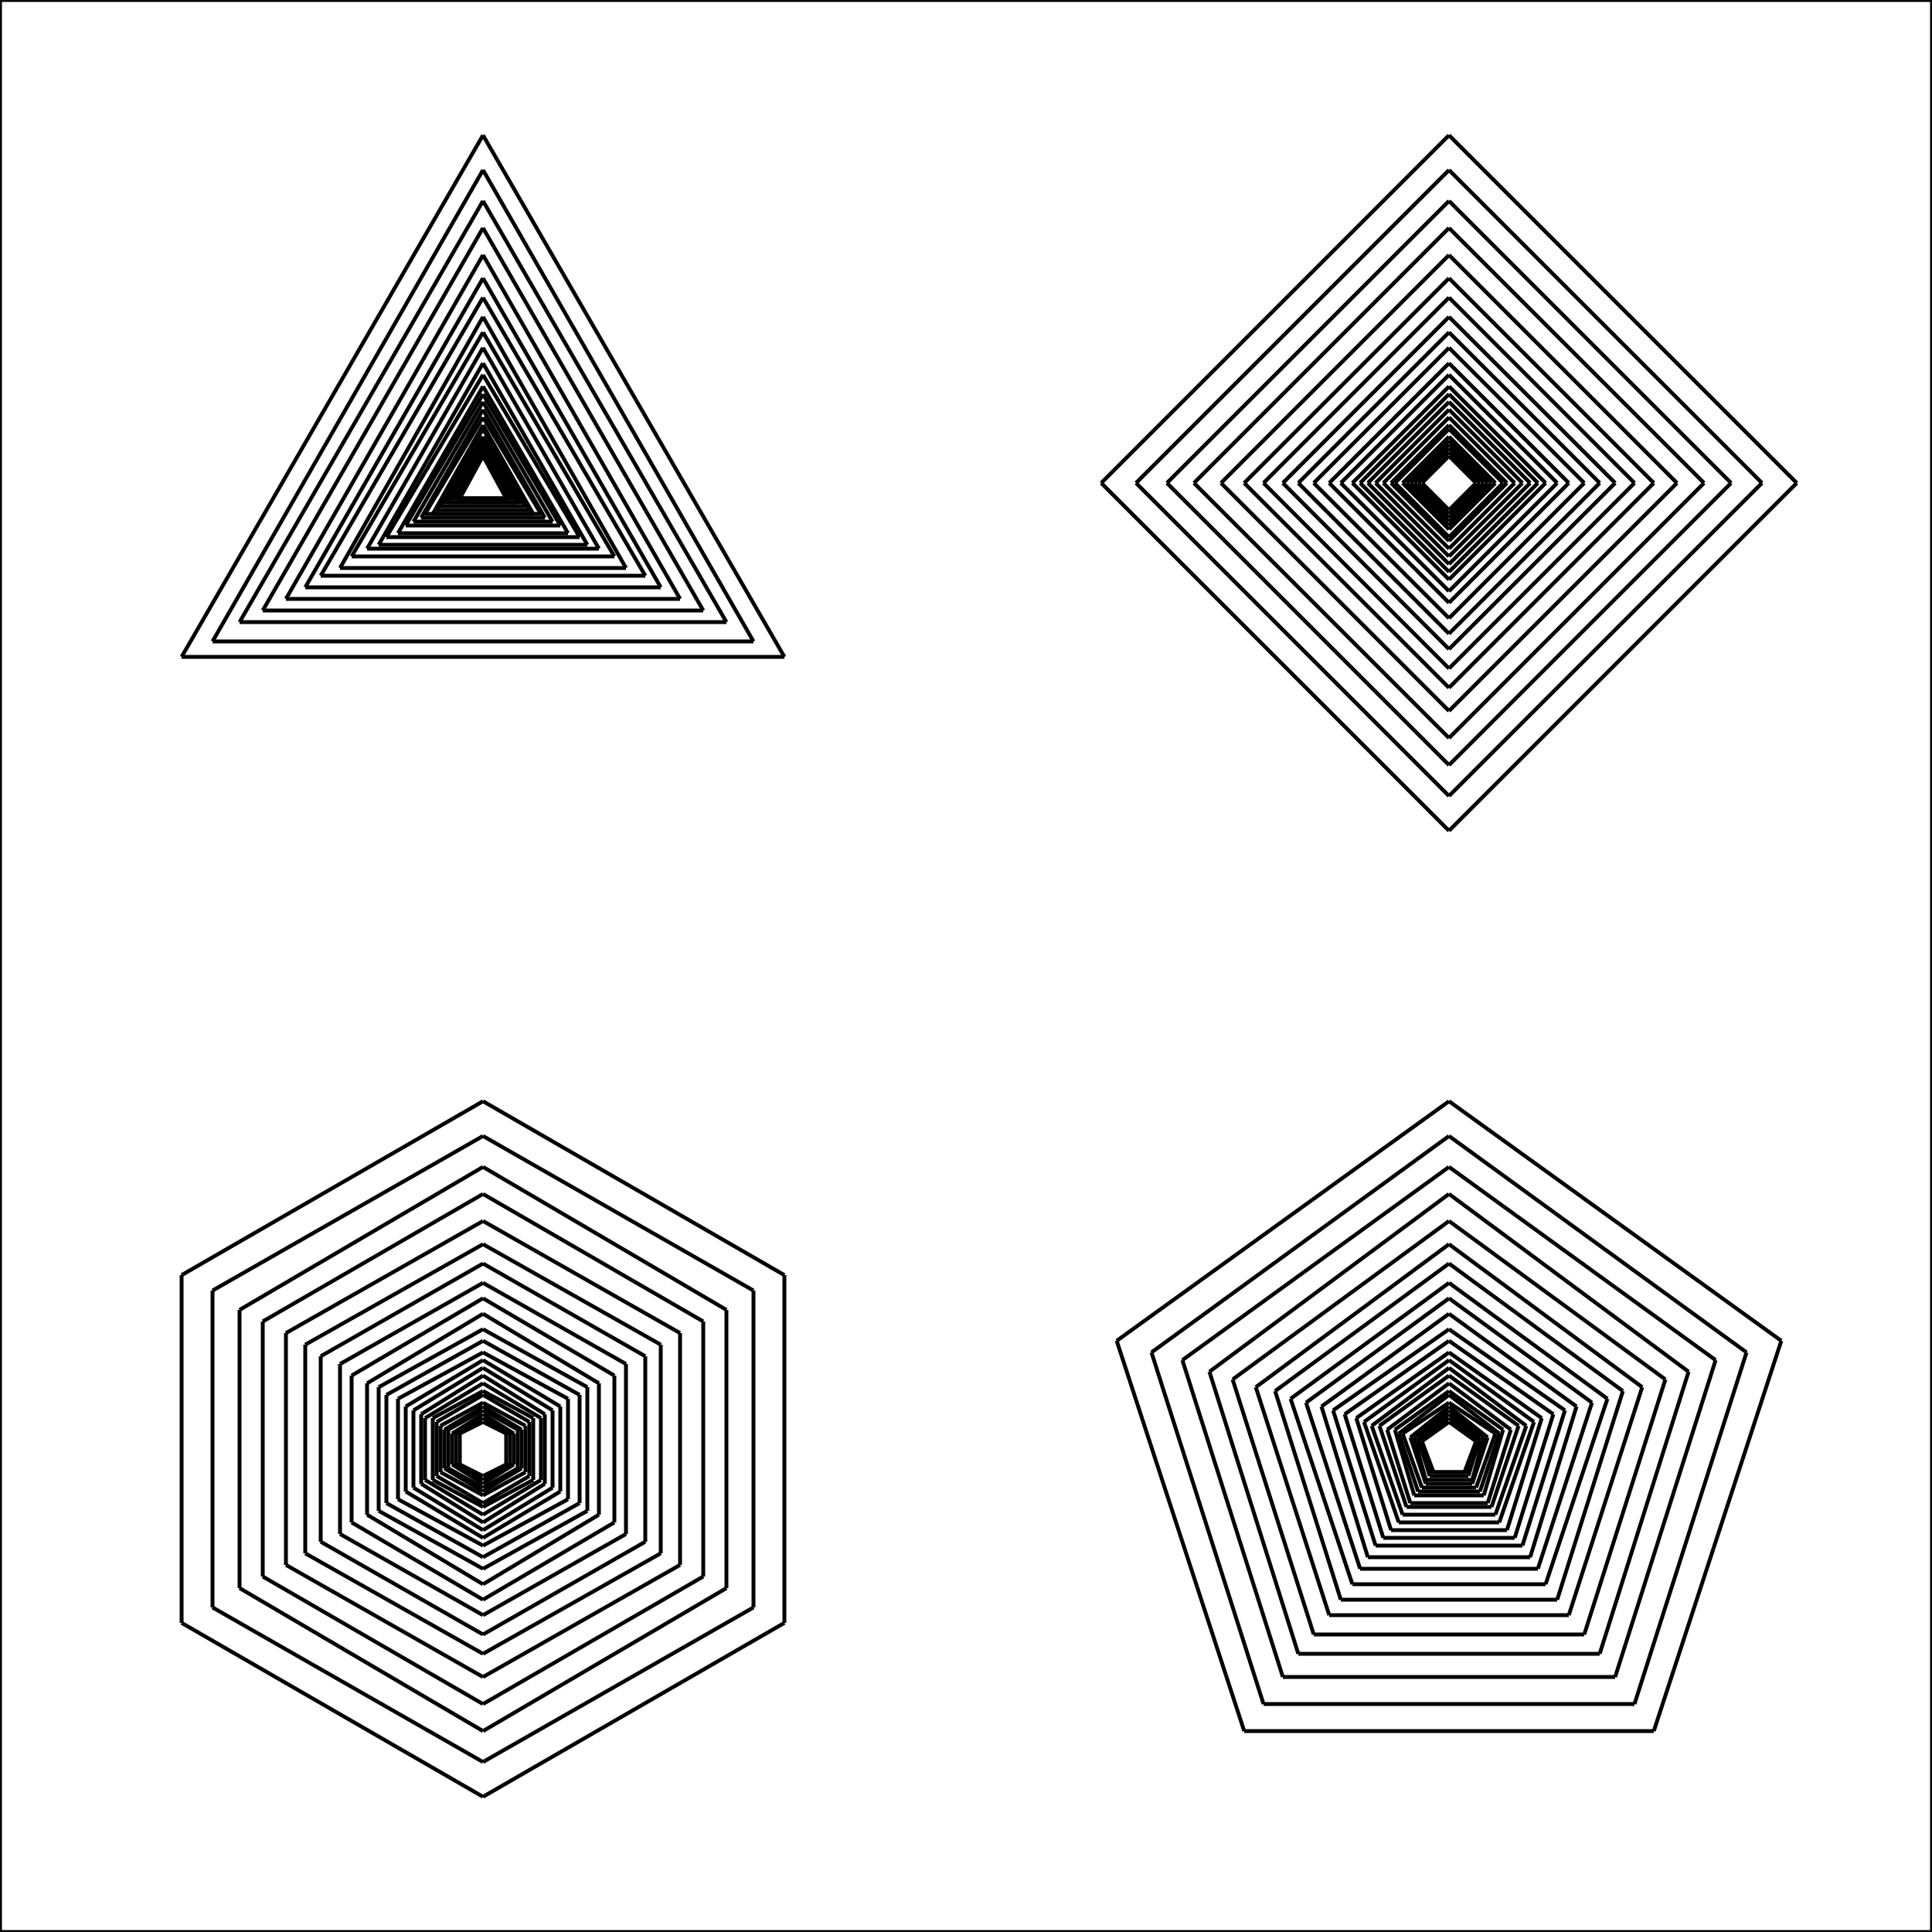 <svg xmlns="http://www.w3.org/2000/svg" version="1.1" width="500" height="500">
<rect x="0" y="0" width="500" height="500" style="stroke:#000;fill:none" />
<line x1="125" y1="35" x2="47" y2="170" style="stroke:#000" />
<line x1="125" y1="44" x2="55" y2="166" style="stroke:#000" />
<line x1="125" y1="52" x2="62" y2="161" style="stroke:#000" />
<line x1="125" y1="59" x2="68" y2="158" style="stroke:#000" />
<line x1="125" y1="66" x2="74" y2="155" style="stroke:#000" />
<line x1="125" y1="72" x2="79" y2="152" style="stroke:#000" />
<line x1="125" y1="77" x2="83" y2="149" style="stroke:#000" />
<line x1="125" y1="82" x2="88" y2="147" style="stroke:#000" />
<line x1="125" y1="86" x2="91" y2="144" style="stroke:#000" />
<line x1="125" y1="90" x2="95" y2="142" style="stroke:#000" />
<line x1="125" y1="94" x2="98" y2="141" style="stroke:#000" />
<line x1="125" y1="97" x2="100" y2="139" style="stroke:#000" />
<line x1="125" y1="100" x2="103" y2="138" style="stroke:#000" />
<line x1="125" y1="102" x2="105" y2="136" style="stroke:#000" />
<line x1="125" y1="104" x2="107" y2="135" style="stroke:#000" />
<line x1="125" y1="106" x2="109" y2="134" style="stroke:#000" />
<line x1="125" y1="108" x2="110" y2="133" style="stroke:#000" />
<line x1="125" y1="110" x2="112" y2="133" style="stroke:#000" />
<line x1="125" y1="111" x2="113" y2="132" style="stroke:#000" />
<line x1="125" y1="113" x2="114" y2="131" style="stroke:#000" />
<line x1="125" y1="114" x2="115" y2="130" style="stroke:#000" />
<line x1="125" y1="115" x2="116" y2="130" style="stroke:#000" />
<line x1="125" y1="116" x2="117" y2="129" style="stroke:#000" />
<line x1="125" y1="117" x2="118" y2="129" style="stroke:#000" />
<line x1="125" y1="118" x2="119" y2="129" style="stroke:#000" />
<line x1="47" y1="170" x2="203" y2="170" style="stroke:#000" />
<line x1="55" y1="166" x2="195" y2="166" style="stroke:#000" />
<line x1="62" y1="161" x2="188" y2="161" style="stroke:#000" />
<line x1="68" y1="158" x2="182" y2="158" style="stroke:#000" />
<line x1="74" y1="155" x2="176" y2="155" style="stroke:#000" />
<line x1="79" y1="152" x2="171" y2="152" style="stroke:#000" />
<line x1="83" y1="149" x2="167" y2="149" style="stroke:#000" />
<line x1="88" y1="147" x2="162" y2="147" style="stroke:#000" />
<line x1="91" y1="144" x2="159" y2="144" style="stroke:#000" />
<line x1="95" y1="142" x2="155" y2="142" style="stroke:#000" />
<line x1="98" y1="141" x2="152" y2="141" style="stroke:#000" />
<line x1="100" y1="139" x2="150" y2="139" style="stroke:#000" />
<line x1="103" y1="138" x2="147" y2="138" style="stroke:#000" />
<line x1="105" y1="136" x2="145" y2="136" style="stroke:#000" />
<line x1="107" y1="135" x2="143" y2="135" style="stroke:#000" />
<line x1="109" y1="134" x2="141" y2="134" style="stroke:#000" />
<line x1="110" y1="133" x2="140" y2="133" style="stroke:#000" />
<line x1="112" y1="133" x2="138" y2="133" style="stroke:#000" />
<line x1="113" y1="132" x2="137" y2="132" style="stroke:#000" />
<line x1="114" y1="131" x2="136" y2="131" style="stroke:#000" />
<line x1="115" y1="130" x2="135" y2="130" style="stroke:#000" />
<line x1="116" y1="130" x2="134" y2="130" style="stroke:#000" />
<line x1="117" y1="129" x2="133" y2="129" style="stroke:#000" />
<line x1="118" y1="129" x2="132" y2="129" style="stroke:#000" />
<line x1="119" y1="129" x2="131" y2="129" style="stroke:#000" />
<line x1="203" y1="170" x2="125" y2="35" style="stroke:#000" />
<line x1="195" y1="166" x2="125" y2="44" style="stroke:#000" />
<line x1="188" y1="161" x2="125" y2="52" style="stroke:#000" />
<line x1="182" y1="158" x2="125" y2="59" style="stroke:#000" />
<line x1="176" y1="155" x2="125" y2="66" style="stroke:#000" />
<line x1="171" y1="152" x2="125" y2="72" style="stroke:#000" />
<line x1="167" y1="149" x2="125" y2="77" style="stroke:#000" />
<line x1="162" y1="147" x2="125" y2="82" style="stroke:#000" />
<line x1="159" y1="144" x2="125" y2="86" style="stroke:#000" />
<line x1="155" y1="142" x2="125" y2="90" style="stroke:#000" />
<line x1="152" y1="141" x2="125" y2="94" style="stroke:#000" />
<line x1="150" y1="139" x2="125" y2="97" style="stroke:#000" />
<line x1="147" y1="138" x2="125" y2="100" style="stroke:#000" />
<line x1="145" y1="136" x2="125" y2="102" style="stroke:#000" />
<line x1="143" y1="135" x2="125" y2="104" style="stroke:#000" />
<line x1="141" y1="134" x2="125" y2="106" style="stroke:#000" />
<line x1="140" y1="133" x2="125" y2="108" style="stroke:#000" />
<line x1="138" y1="133" x2="125" y2="110" style="stroke:#000" />
<line x1="137" y1="132" x2="125" y2="111" style="stroke:#000" />
<line x1="136" y1="131" x2="125" y2="113" style="stroke:#000" />
<line x1="135" y1="130" x2="125" y2="114" style="stroke:#000" />
<line x1="134" y1="130" x2="125" y2="115" style="stroke:#000" />
<line x1="133" y1="129" x2="125" y2="116" style="stroke:#000" />
<line x1="132" y1="129" x2="125" y2="117" style="stroke:#000" />
<line x1="131" y1="129" x2="125" y2="118" style="stroke:#000" />
<line x1="375" y1="35" x2="285" y2="125" style="stroke:#000" />
<line x1="375" y1="44" x2="294" y2="125" style="stroke:#000" />
<line x1="375" y1="52" x2="302" y2="125" style="stroke:#000" />
<line x1="375" y1="59" x2="309" y2="125" style="stroke:#000" />
<line x1="375" y1="66" x2="316" y2="125" style="stroke:#000" />
<line x1="375" y1="72" x2="322" y2="125" style="stroke:#000" />
<line x1="375" y1="77" x2="327" y2="125" style="stroke:#000" />
<line x1="375" y1="82" x2="332" y2="125" style="stroke:#000" />
<line x1="375" y1="86" x2="336" y2="125" style="stroke:#000" />
<line x1="375" y1="90" x2="340" y2="125" style="stroke:#000" />
<line x1="375" y1="94" x2="344" y2="125" style="stroke:#000" />
<line x1="375" y1="97" x2="347" y2="125" style="stroke:#000" />
<line x1="375" y1="100" x2="350" y2="125" style="stroke:#000" />
<line x1="375" y1="102" x2="352" y2="125" style="stroke:#000" />
<line x1="375" y1="104" x2="354" y2="125" style="stroke:#000" />
<line x1="375" y1="106" x2="356" y2="125" style="stroke:#000" />
<line x1="375" y1="108" x2="358" y2="125" style="stroke:#000" />
<line x1="375" y1="110" x2="360" y2="125" style="stroke:#000" />
<line x1="375" y1="111" x2="361" y2="125" style="stroke:#000" />
<line x1="375" y1="113" x2="363" y2="125" style="stroke:#000" />
<line x1="375" y1="114" x2="364" y2="125" style="stroke:#000" />
<line x1="375" y1="115" x2="365" y2="125" style="stroke:#000" />
<line x1="375" y1="116" x2="366" y2="125" style="stroke:#000" />
<line x1="375" y1="117" x2="367" y2="125" style="stroke:#000" />
<line x1="375" y1="118" x2="368" y2="125" style="stroke:#000" />
<line x1="285" y1="125" x2="375" y2="215" style="stroke:#000" />
<line x1="294" y1="125" x2="375" y2="206" style="stroke:#000" />
<line x1="302" y1="125" x2="375" y2="198" style="stroke:#000" />
<line x1="309" y1="125" x2="375" y2="191" style="stroke:#000" />
<line x1="316" y1="125" x2="375" y2="184" style="stroke:#000" />
<line x1="322" y1="125" x2="375" y2="178" style="stroke:#000" />
<line x1="327" y1="125" x2="375" y2="173" style="stroke:#000" />
<line x1="332" y1="125" x2="375" y2="168" style="stroke:#000" />
<line x1="336" y1="125" x2="375" y2="164" style="stroke:#000" />
<line x1="340" y1="125" x2="375" y2="160" style="stroke:#000" />
<line x1="344" y1="125" x2="375" y2="156" style="stroke:#000" />
<line x1="347" y1="125" x2="375" y2="153" style="stroke:#000" />
<line x1="350" y1="125" x2="375" y2="150" style="stroke:#000" />
<line x1="352" y1="125" x2="375" y2="148" style="stroke:#000" />
<line x1="354" y1="125" x2="375" y2="146" style="stroke:#000" />
<line x1="356" y1="125" x2="375" y2="144" style="stroke:#000" />
<line x1="358" y1="125" x2="375" y2="142" style="stroke:#000" />
<line x1="360" y1="125" x2="375" y2="140" style="stroke:#000" />
<line x1="361" y1="125" x2="375" y2="139" style="stroke:#000" />
<line x1="363" y1="125" x2="375" y2="137" style="stroke:#000" />
<line x1="364" y1="125" x2="375" y2="136" style="stroke:#000" />
<line x1="365" y1="125" x2="375" y2="135" style="stroke:#000" />
<line x1="366" y1="125" x2="375" y2="134" style="stroke:#000" />
<line x1="367" y1="125" x2="375" y2="133" style="stroke:#000" />
<line x1="368" y1="125" x2="375" y2="132" style="stroke:#000" />
<line x1="375" y1="215" x2="465" y2="125" style="stroke:#000" />
<line x1="375" y1="206" x2="456" y2="125" style="stroke:#000" />
<line x1="375" y1="198" x2="448" y2="125" style="stroke:#000" />
<line x1="375" y1="191" x2="441" y2="125" style="stroke:#000" />
<line x1="375" y1="184" x2="434" y2="125" style="stroke:#000" />
<line x1="375" y1="178" x2="428" y2="125" style="stroke:#000" />
<line x1="375" y1="173" x2="423" y2="125" style="stroke:#000" />
<line x1="375" y1="168" x2="418" y2="125" style="stroke:#000" />
<line x1="375" y1="164" x2="414" y2="125" style="stroke:#000" />
<line x1="375" y1="160" x2="410" y2="125" style="stroke:#000" />
<line x1="375" y1="156" x2="406" y2="125" style="stroke:#000" />
<line x1="375" y1="153" x2="403" y2="125" style="stroke:#000" />
<line x1="375" y1="150" x2="400" y2="125" style="stroke:#000" />
<line x1="375" y1="148" x2="398" y2="125" style="stroke:#000" />
<line x1="375" y1="146" x2="396" y2="125" style="stroke:#000" />
<line x1="375" y1="144" x2="394" y2="125" style="stroke:#000" />
<line x1="375" y1="142" x2="392" y2="125" style="stroke:#000" />
<line x1="375" y1="140" x2="390" y2="125" style="stroke:#000" />
<line x1="375" y1="139" x2="389" y2="125" style="stroke:#000" />
<line x1="375" y1="137" x2="387" y2="125" style="stroke:#000" />
<line x1="375" y1="136" x2="386" y2="125" style="stroke:#000" />
<line x1="375" y1="135" x2="385" y2="125" style="stroke:#000" />
<line x1="375" y1="134" x2="384" y2="125" style="stroke:#000" />
<line x1="375" y1="133" x2="383" y2="125" style="stroke:#000" />
<line x1="375" y1="132" x2="382" y2="125" style="stroke:#000" />
<line x1="465" y1="125" x2="375" y2="35" style="stroke:#000" />
<line x1="456" y1="125" x2="375" y2="44" style="stroke:#000" />
<line x1="448" y1="125" x2="375" y2="52" style="stroke:#000" />
<line x1="441" y1="125" x2="375" y2="59" style="stroke:#000" />
<line x1="434" y1="125" x2="375" y2="66" style="stroke:#000" />
<line x1="428" y1="125" x2="375" y2="72" style="stroke:#000" />
<line x1="423" y1="125" x2="375" y2="77" style="stroke:#000" />
<line x1="418" y1="125" x2="375" y2="82" style="stroke:#000" />
<line x1="414" y1="125" x2="375" y2="86" style="stroke:#000" />
<line x1="410" y1="125" x2="375" y2="90" style="stroke:#000" />
<line x1="406" y1="125" x2="375" y2="94" style="stroke:#000" />
<line x1="403" y1="125" x2="375" y2="97" style="stroke:#000" />
<line x1="400" y1="125" x2="375" y2="100" style="stroke:#000" />
<line x1="398" y1="125" x2="375" y2="102" style="stroke:#000" />
<line x1="396" y1="125" x2="375" y2="104" style="stroke:#000" />
<line x1="394" y1="125" x2="375" y2="106" style="stroke:#000" />
<line x1="392" y1="125" x2="375" y2="108" style="stroke:#000" />
<line x1="390" y1="125" x2="375" y2="110" style="stroke:#000" />
<line x1="389" y1="125" x2="375" y2="111" style="stroke:#000" />
<line x1="387" y1="125" x2="375" y2="113" style="stroke:#000" />
<line x1="386" y1="125" x2="375" y2="114" style="stroke:#000" />
<line x1="385" y1="125" x2="375" y2="115" style="stroke:#000" />
<line x1="384" y1="125" x2="375" y2="116" style="stroke:#000" />
<line x1="383" y1="125" x2="375" y2="117" style="stroke:#000" />
<line x1="382" y1="125" x2="375" y2="118" style="stroke:#000" />
<line x1="375" y1="285" x2="289" y2="347" style="stroke:#000" />
<line x1="375" y1="294" x2="298" y2="350" style="stroke:#000" />
<line x1="375" y1="302" x2="306" y2="352" style="stroke:#000" />
<line x1="375" y1="309" x2="313" y2="355" style="stroke:#000" />
<line x1="375" y1="316" x2="319" y2="357" style="stroke:#000" />
<line x1="375" y1="322" x2="325" y2="359" style="stroke:#000" />
<line x1="375" y1="327" x2="330" y2="360" style="stroke:#000" />
<line x1="375" y1="332" x2="334" y2="362" style="stroke:#000" />
<line x1="375" y1="336" x2="338" y2="363" style="stroke:#000" />
<line x1="375" y1="340" x2="342" y2="364" style="stroke:#000" />
<line x1="375" y1="344" x2="345" y2="365" style="stroke:#000" />
<line x1="375" y1="347" x2="348" y2="366" style="stroke:#000" />
<line x1="375" y1="350" x2="351" y2="367" style="stroke:#000" />
<line x1="375" y1="352" x2="353" y2="368" style="stroke:#000" />
<line x1="375" y1="354" x2="355" y2="369" style="stroke:#000" />
<line x1="375" y1="356" x2="357" y2="369" style="stroke:#000" />
<line x1="375" y1="358" x2="359" y2="370" style="stroke:#000" />
<line x1="375" y1="360" x2="361" y2="370" style="stroke:#000" />
<line x1="375" y1="361" x2="362" y2="371" style="stroke:#000" />
<line x1="375" y1="363" x2="363" y2="371" style="stroke:#000" />
<line x1="375" y1="364" x2="365" y2="372" style="stroke:#000" />
<line x1="375" y1="365" x2="366" y2="372" style="stroke:#000" />
<line x1="375" y1="366" x2="367" y2="372" style="stroke:#000" />
<line x1="375" y1="367" x2="367" y2="373" style="stroke:#000" />
<line x1="375" y1="368" x2="368" y2="373" style="stroke:#000" />
<line x1="289" y1="347" x2="322" y2="448" style="stroke:#000" />
<line x1="298" y1="350" x2="327" y2="441" style="stroke:#000" />
<line x1="306" y1="352" x2="332" y2="434" style="stroke:#000" />
<line x1="313" y1="355" x2="336" y2="428" style="stroke:#000" />
<line x1="319" y1="357" x2="340" y2="423" style="stroke:#000" />
<line x1="325" y1="359" x2="344" y2="418" style="stroke:#000" />
<line x1="330" y1="360" x2="347" y2="414" style="stroke:#000" />
<line x1="334" y1="362" x2="350" y2="410" style="stroke:#000" />
<line x1="338" y1="363" x2="352" y2="406" style="stroke:#000" />
<line x1="342" y1="364" x2="354" y2="403" style="stroke:#000" />
<line x1="345" y1="365" x2="356" y2="400" style="stroke:#000" />
<line x1="348" y1="366" x2="358" y2="398" style="stroke:#000" />
<line x1="351" y1="367" x2="360" y2="396" style="stroke:#000" />
<line x1="353" y1="368" x2="362" y2="394" style="stroke:#000" />
<line x1="355" y1="369" x2="363" y2="392" style="stroke:#000" />
<line x1="357" y1="369" x2="364" y2="390" style="stroke:#000" />
<line x1="359" y1="370" x2="365" y2="389" style="stroke:#000" />
<line x1="361" y1="370" x2="366" y2="387" style="stroke:#000" />
<line x1="362" y1="371" x2="367" y2="386" style="stroke:#000" />
<line x1="363" y1="371" x2="368" y2="385" style="stroke:#000" />
<line x1="365" y1="372" x2="369" y2="384" style="stroke:#000" />
<line x1="366" y1="372" x2="369" y2="383" style="stroke:#000" />
<line x1="367" y1="372" x2="370" y2="382" style="stroke:#000" />
<line x1="367" y1="373" x2="370" y2="381" style="stroke:#000" />
<line x1="368" y1="373" x2="371" y2="381" style="stroke:#000" />
<line x1="322" y1="448" x2="428" y2="448" style="stroke:#000" />
<line x1="327" y1="441" x2="423" y2="441" style="stroke:#000" />
<line x1="332" y1="434" x2="418" y2="434" style="stroke:#000" />
<line x1="336" y1="428" x2="414" y2="428" style="stroke:#000" />
<line x1="340" y1="423" x2="410" y2="423" style="stroke:#000" />
<line x1="344" y1="418" x2="406" y2="418" style="stroke:#000" />
<line x1="347" y1="414" x2="403" y2="414" style="stroke:#000" />
<line x1="350" y1="410" x2="400" y2="410" style="stroke:#000" />
<line x1="352" y1="406" x2="398" y2="406" style="stroke:#000" />
<line x1="354" y1="403" x2="396" y2="403" style="stroke:#000" />
<line x1="356" y1="400" x2="394" y2="400" style="stroke:#000" />
<line x1="358" y1="398" x2="392" y2="398" style="stroke:#000" />
<line x1="360" y1="396" x2="390" y2="396" style="stroke:#000" />
<line x1="362" y1="394" x2="388" y2="394" style="stroke:#000" />
<line x1="363" y1="392" x2="387" y2="392" style="stroke:#000" />
<line x1="364" y1="390" x2="386" y2="390" style="stroke:#000" />
<line x1="365" y1="389" x2="385" y2="389" style="stroke:#000" />
<line x1="366" y1="387" x2="384" y2="387" style="stroke:#000" />
<line x1="367" y1="386" x2="383" y2="386" style="stroke:#000" />
<line x1="368" y1="385" x2="382" y2="385" style="stroke:#000" />
<line x1="369" y1="384" x2="381" y2="384" style="stroke:#000" />
<line x1="369" y1="383" x2="381" y2="383" style="stroke:#000" />
<line x1="370" y1="382" x2="380" y2="382" style="stroke:#000" />
<line x1="370" y1="381" x2="380" y2="381" style="stroke:#000" />
<line x1="371" y1="381" x2="379" y2="381" style="stroke:#000" />
<line x1="428" y1="448" x2="461" y2="347" style="stroke:#000" />
<line x1="423" y1="441" x2="452" y2="350" style="stroke:#000" />
<line x1="418" y1="434" x2="444" y2="352" style="stroke:#000" />
<line x1="414" y1="428" x2="437" y2="355" style="stroke:#000" />
<line x1="410" y1="423" x2="431" y2="357" style="stroke:#000" />
<line x1="406" y1="418" x2="425" y2="359" style="stroke:#000" />
<line x1="403" y1="414" x2="420" y2="360" style="stroke:#000" />
<line x1="400" y1="410" x2="416" y2="362" style="stroke:#000" />
<line x1="398" y1="406" x2="412" y2="363" style="stroke:#000" />
<line x1="396" y1="403" x2="408" y2="364" style="stroke:#000" />
<line x1="394" y1="400" x2="405" y2="365" style="stroke:#000" />
<line x1="392" y1="398" x2="402" y2="366" style="stroke:#000" />
<line x1="390" y1="396" x2="399" y2="367" style="stroke:#000" />
<line x1="388" y1="394" x2="397" y2="368" style="stroke:#000" />
<line x1="387" y1="392" x2="395" y2="369" style="stroke:#000" />
<line x1="386" y1="390" x2="393" y2="369" style="stroke:#000" />
<line x1="385" y1="389" x2="391" y2="370" style="stroke:#000" />
<line x1="384" y1="387" x2="389" y2="370" style="stroke:#000" />
<line x1="383" y1="386" x2="388" y2="371" style="stroke:#000" />
<line x1="382" y1="385" x2="387" y2="371" style="stroke:#000" />
<line x1="381" y1="384" x2="385" y2="372" style="stroke:#000" />
<line x1="381" y1="383" x2="384" y2="372" style="stroke:#000" />
<line x1="380" y1="382" x2="383" y2="372" style="stroke:#000" />
<line x1="380" y1="381" x2="383" y2="373" style="stroke:#000" />
<line x1="379" y1="381" x2="382" y2="373" style="stroke:#000" />
<line x1="461" y1="347" x2="375" y2="285" style="stroke:#000" />
<line x1="452" y1="350" x2="375" y2="294" style="stroke:#000" />
<line x1="444" y1="352" x2="375" y2="302" style="stroke:#000" />
<line x1="437" y1="355" x2="375" y2="309" style="stroke:#000" />
<line x1="431" y1="357" x2="375" y2="316" style="stroke:#000" />
<line x1="425" y1="359" x2="375" y2="322" style="stroke:#000" />
<line x1="420" y1="360" x2="375" y2="327" style="stroke:#000" />
<line x1="416" y1="362" x2="375" y2="332" style="stroke:#000" />
<line x1="412" y1="363" x2="375" y2="336" style="stroke:#000" />
<line x1="408" y1="364" x2="375" y2="340" style="stroke:#000" />
<line x1="405" y1="365" x2="375" y2="344" style="stroke:#000" />
<line x1="402" y1="366" x2="375" y2="347" style="stroke:#000" />
<line x1="399" y1="367" x2="375" y2="350" style="stroke:#000" />
<line x1="397" y1="368" x2="375" y2="352" style="stroke:#000" />
<line x1="395" y1="369" x2="375" y2="354" style="stroke:#000" />
<line x1="393" y1="369" x2="375" y2="356" style="stroke:#000" />
<line x1="391" y1="370" x2="375" y2="358" style="stroke:#000" />
<line x1="389" y1="370" x2="375" y2="360" style="stroke:#000" />
<line x1="388" y1="371" x2="375" y2="361" style="stroke:#000" />
<line x1="387" y1="371" x2="375" y2="363" style="stroke:#000" />
<line x1="385" y1="372" x2="375" y2="364" style="stroke:#000" />
<line x1="384" y1="372" x2="375" y2="365" style="stroke:#000" />
<line x1="383" y1="372" x2="375" y2="366" style="stroke:#000" />
<line x1="383" y1="373" x2="375" y2="367" style="stroke:#000" />
<line x1="382" y1="373" x2="375" y2="368" style="stroke:#000" />
<line x1="125" y1="285" x2="47" y2="330" style="stroke:#000" />
<line x1="125" y1="294" x2="55" y2="334" style="stroke:#000" />
<line x1="125" y1="302" x2="62" y2="339" style="stroke:#000" />
<line x1="125" y1="309" x2="68" y2="342" style="stroke:#000" />
<line x1="125" y1="316" x2="74" y2="345" style="stroke:#000" />
<line x1="125" y1="322" x2="79" y2="348" style="stroke:#000" />
<line x1="125" y1="327" x2="83" y2="351" style="stroke:#000" />
<line x1="125" y1="332" x2="88" y2="353" style="stroke:#000" />
<line x1="125" y1="336" x2="91" y2="356" style="stroke:#000" />
<line x1="125" y1="340" x2="95" y2="358" style="stroke:#000" />
<line x1="125" y1="344" x2="98" y2="359" style="stroke:#000" />
<line x1="125" y1="347" x2="100" y2="361" style="stroke:#000" />
<line x1="125" y1="350" x2="103" y2="362" style="stroke:#000" />
<line x1="125" y1="352" x2="105" y2="364" style="stroke:#000" />
<line x1="125" y1="354" x2="107" y2="365" style="stroke:#000" />
<line x1="125" y1="356" x2="109" y2="366" style="stroke:#000" />
<line x1="125" y1="358" x2="110" y2="367" style="stroke:#000" />
<line x1="125" y1="360" x2="112" y2="367" style="stroke:#000" />
<line x1="125" y1="361" x2="113" y2="368" style="stroke:#000" />
<line x1="125" y1="363" x2="114" y2="369" style="stroke:#000" />
<line x1="125" y1="364" x2="115" y2="370" style="stroke:#000" />
<line x1="125" y1="365" x2="116" y2="370" style="stroke:#000" />
<line x1="125" y1="366" x2="117" y2="371" style="stroke:#000" />
<line x1="125" y1="367" x2="118" y2="371" style="stroke:#000" />
<line x1="125" y1="368" x2="119" y2="371" style="stroke:#000" />
<line x1="47" y1="330" x2="47" y2="420" style="stroke:#000" />
<line x1="55" y1="334" x2="55" y2="416" style="stroke:#000" />
<line x1="62" y1="339" x2="62" y2="411" style="stroke:#000" />
<line x1="68" y1="342" x2="68" y2="408" style="stroke:#000" />
<line x1="74" y1="345" x2="74" y2="405" style="stroke:#000" />
<line x1="79" y1="348" x2="79" y2="402" style="stroke:#000" />
<line x1="83" y1="351" x2="83" y2="399" style="stroke:#000" />
<line x1="88" y1="353" x2="88" y2="397" style="stroke:#000" />
<line x1="91" y1="356" x2="91" y2="394" style="stroke:#000" />
<line x1="95" y1="358" x2="95" y2="392" style="stroke:#000" />
<line x1="98" y1="359" x2="98" y2="391" style="stroke:#000" />
<line x1="100" y1="361" x2="100" y2="389" style="stroke:#000" />
<line x1="103" y1="362" x2="103" y2="388" style="stroke:#000" />
<line x1="105" y1="364" x2="105" y2="386" style="stroke:#000" />
<line x1="107" y1="365" x2="107" y2="385" style="stroke:#000" />
<line x1="109" y1="366" x2="109" y2="384" style="stroke:#000" />
<line x1="110" y1="367" x2="110" y2="383" style="stroke:#000" />
<line x1="112" y1="367" x2="112" y2="383" style="stroke:#000" />
<line x1="113" y1="368" x2="113" y2="382" style="stroke:#000" />
<line x1="114" y1="369" x2="114" y2="381" style="stroke:#000" />
<line x1="115" y1="370" x2="115" y2="380" style="stroke:#000" />
<line x1="116" y1="370" x2="116" y2="380" style="stroke:#000" />
<line x1="117" y1="371" x2="117" y2="379" style="stroke:#000" />
<line x1="118" y1="371" x2="118" y2="379" style="stroke:#000" />
<line x1="119" y1="371" x2="119" y2="379" style="stroke:#000" />
<line x1="47" y1="420" x2="125" y2="465" style="stroke:#000" />
<line x1="55" y1="416" x2="125" y2="456" style="stroke:#000" />
<line x1="62" y1="411" x2="125" y2="448" style="stroke:#000" />
<line x1="68" y1="408" x2="125" y2="441" style="stroke:#000" />
<line x1="74" y1="405" x2="125" y2="434" style="stroke:#000" />
<line x1="79" y1="402" x2="125" y2="428" style="stroke:#000" />
<line x1="83" y1="399" x2="125" y2="423" style="stroke:#000" />
<line x1="88" y1="397" x2="125" y2="418" style="stroke:#000" />
<line x1="91" y1="394" x2="125" y2="414" style="stroke:#000" />
<line x1="95" y1="392" x2="125" y2="410" style="stroke:#000" />
<line x1="98" y1="391" x2="125" y2="406" style="stroke:#000" />
<line x1="100" y1="389" x2="125" y2="403" style="stroke:#000" />
<line x1="103" y1="388" x2="125" y2="400" style="stroke:#000" />
<line x1="105" y1="386" x2="125" y2="398" style="stroke:#000" />
<line x1="107" y1="385" x2="125" y2="396" style="stroke:#000" />
<line x1="109" y1="384" x2="125" y2="394" style="stroke:#000" />
<line x1="110" y1="383" x2="125" y2="392" style="stroke:#000" />
<line x1="112" y1="383" x2="125" y2="390" style="stroke:#000" />
<line x1="113" y1="382" x2="125" y2="389" style="stroke:#000" />
<line x1="114" y1="381" x2="125" y2="387" style="stroke:#000" />
<line x1="115" y1="380" x2="125" y2="386" style="stroke:#000" />
<line x1="116" y1="380" x2="125" y2="385" style="stroke:#000" />
<line x1="117" y1="379" x2="125" y2="384" style="stroke:#000" />
<line x1="118" y1="379" x2="125" y2="383" style="stroke:#000" />
<line x1="119" y1="379" x2="125" y2="382" style="stroke:#000" />
<line x1="125" y1="465" x2="203" y2="420" style="stroke:#000" />
<line x1="125" y1="456" x2="195" y2="416" style="stroke:#000" />
<line x1="125" y1="448" x2="188" y2="411" style="stroke:#000" />
<line x1="125" y1="441" x2="182" y2="408" style="stroke:#000" />
<line x1="125" y1="434" x2="176" y2="405" style="stroke:#000" />
<line x1="125" y1="428" x2="171" y2="402" style="stroke:#000" />
<line x1="125" y1="423" x2="167" y2="399" style="stroke:#000" />
<line x1="125" y1="418" x2="162" y2="397" style="stroke:#000" />
<line x1="125" y1="414" x2="159" y2="394" style="stroke:#000" />
<line x1="125" y1="410" x2="155" y2="392" style="stroke:#000" />
<line x1="125" y1="406" x2="152" y2="391" style="stroke:#000" />
<line x1="125" y1="403" x2="150" y2="389" style="stroke:#000" />
<line x1="125" y1="400" x2="147" y2="388" style="stroke:#000" />
<line x1="125" y1="398" x2="145" y2="386" style="stroke:#000" />
<line x1="125" y1="396" x2="143" y2="385" style="stroke:#000" />
<line x1="125" y1="394" x2="141" y2="384" style="stroke:#000" />
<line x1="125" y1="392" x2="140" y2="383" style="stroke:#000" />
<line x1="125" y1="390" x2="138" y2="383" style="stroke:#000" />
<line x1="125" y1="389" x2="137" y2="382" style="stroke:#000" />
<line x1="125" y1="387" x2="136" y2="381" style="stroke:#000" />
<line x1="125" y1="386" x2="135" y2="380" style="stroke:#000" />
<line x1="125" y1="385" x2="134" y2="380" style="stroke:#000" />
<line x1="125" y1="384" x2="133" y2="379" style="stroke:#000" />
<line x1="125" y1="383" x2="132" y2="379" style="stroke:#000" />
<line x1="125" y1="382" x2="131" y2="379" style="stroke:#000" />
<line x1="203" y1="420" x2="203" y2="330" style="stroke:#000" />
<line x1="195" y1="416" x2="195" y2="334" style="stroke:#000" />
<line x1="188" y1="411" x2="188" y2="339" style="stroke:#000" />
<line x1="182" y1="408" x2="182" y2="342" style="stroke:#000" />
<line x1="176" y1="405" x2="176" y2="345" style="stroke:#000" />
<line x1="171" y1="402" x2="171" y2="348" style="stroke:#000" />
<line x1="167" y1="399" x2="167" y2="351" style="stroke:#000" />
<line x1="162" y1="397" x2="162" y2="353" style="stroke:#000" />
<line x1="159" y1="394" x2="159" y2="356" style="stroke:#000" />
<line x1="155" y1="392" x2="155" y2="358" style="stroke:#000" />
<line x1="152" y1="391" x2="152" y2="359" style="stroke:#000" />
<line x1="150" y1="389" x2="150" y2="361" style="stroke:#000" />
<line x1="147" y1="388" x2="147" y2="362" style="stroke:#000" />
<line x1="145" y1="386" x2="145" y2="364" style="stroke:#000" />
<line x1="143" y1="385" x2="143" y2="365" style="stroke:#000" />
<line x1="141" y1="384" x2="141" y2="366" style="stroke:#000" />
<line x1="140" y1="383" x2="140" y2="367" style="stroke:#000" />
<line x1="138" y1="383" x2="138" y2="367" style="stroke:#000" />
<line x1="137" y1="382" x2="137" y2="368" style="stroke:#000" />
<line x1="136" y1="381" x2="136" y2="369" style="stroke:#000" />
<line x1="135" y1="380" x2="135" y2="370" style="stroke:#000" />
<line x1="134" y1="380" x2="134" y2="370" style="stroke:#000" />
<line x1="133" y1="379" x2="133" y2="371" style="stroke:#000" />
<line x1="132" y1="379" x2="132" y2="371" style="stroke:#000" />
<line x1="131" y1="379" x2="131" y2="371" style="stroke:#000" />
<line x1="203" y1="330" x2="125" y2="285" style="stroke:#000" />
<line x1="195" y1="334" x2="125" y2="294" style="stroke:#000" />
<line x1="188" y1="339" x2="125" y2="302" style="stroke:#000" />
<line x1="182" y1="342" x2="125" y2="309" style="stroke:#000" />
<line x1="176" y1="345" x2="125" y2="316" style="stroke:#000" />
<line x1="171" y1="348" x2="125" y2="322" style="stroke:#000" />
<line x1="167" y1="351" x2="125" y2="327" style="stroke:#000" />
<line x1="162" y1="353" x2="125" y2="332" style="stroke:#000" />
<line x1="159" y1="356" x2="125" y2="336" style="stroke:#000" />
<line x1="155" y1="358" x2="125" y2="340" style="stroke:#000" />
<line x1="152" y1="359" x2="125" y2="344" style="stroke:#000" />
<line x1="150" y1="361" x2="125" y2="347" style="stroke:#000" />
<line x1="147" y1="362" x2="125" y2="350" style="stroke:#000" />
<line x1="145" y1="364" x2="125" y2="352" style="stroke:#000" />
<line x1="143" y1="365" x2="125" y2="354" style="stroke:#000" />
<line x1="141" y1="366" x2="125" y2="356" style="stroke:#000" />
<line x1="140" y1="367" x2="125" y2="358" style="stroke:#000" />
<line x1="138" y1="367" x2="125" y2="360" style="stroke:#000" />
<line x1="137" y1="368" x2="125" y2="361" style="stroke:#000" />
<line x1="136" y1="369" x2="125" y2="363" style="stroke:#000" />
<line x1="135" y1="370" x2="125" y2="364" style="stroke:#000" />
<line x1="134" y1="370" x2="125" y2="365" style="stroke:#000" />
<line x1="133" y1="371" x2="125" y2="366" style="stroke:#000" />
<line x1="132" y1="371" x2="125" y2="367" style="stroke:#000" />
<line x1="131" y1="371" x2="125" y2="368" style="stroke:#000" />
</svg>
